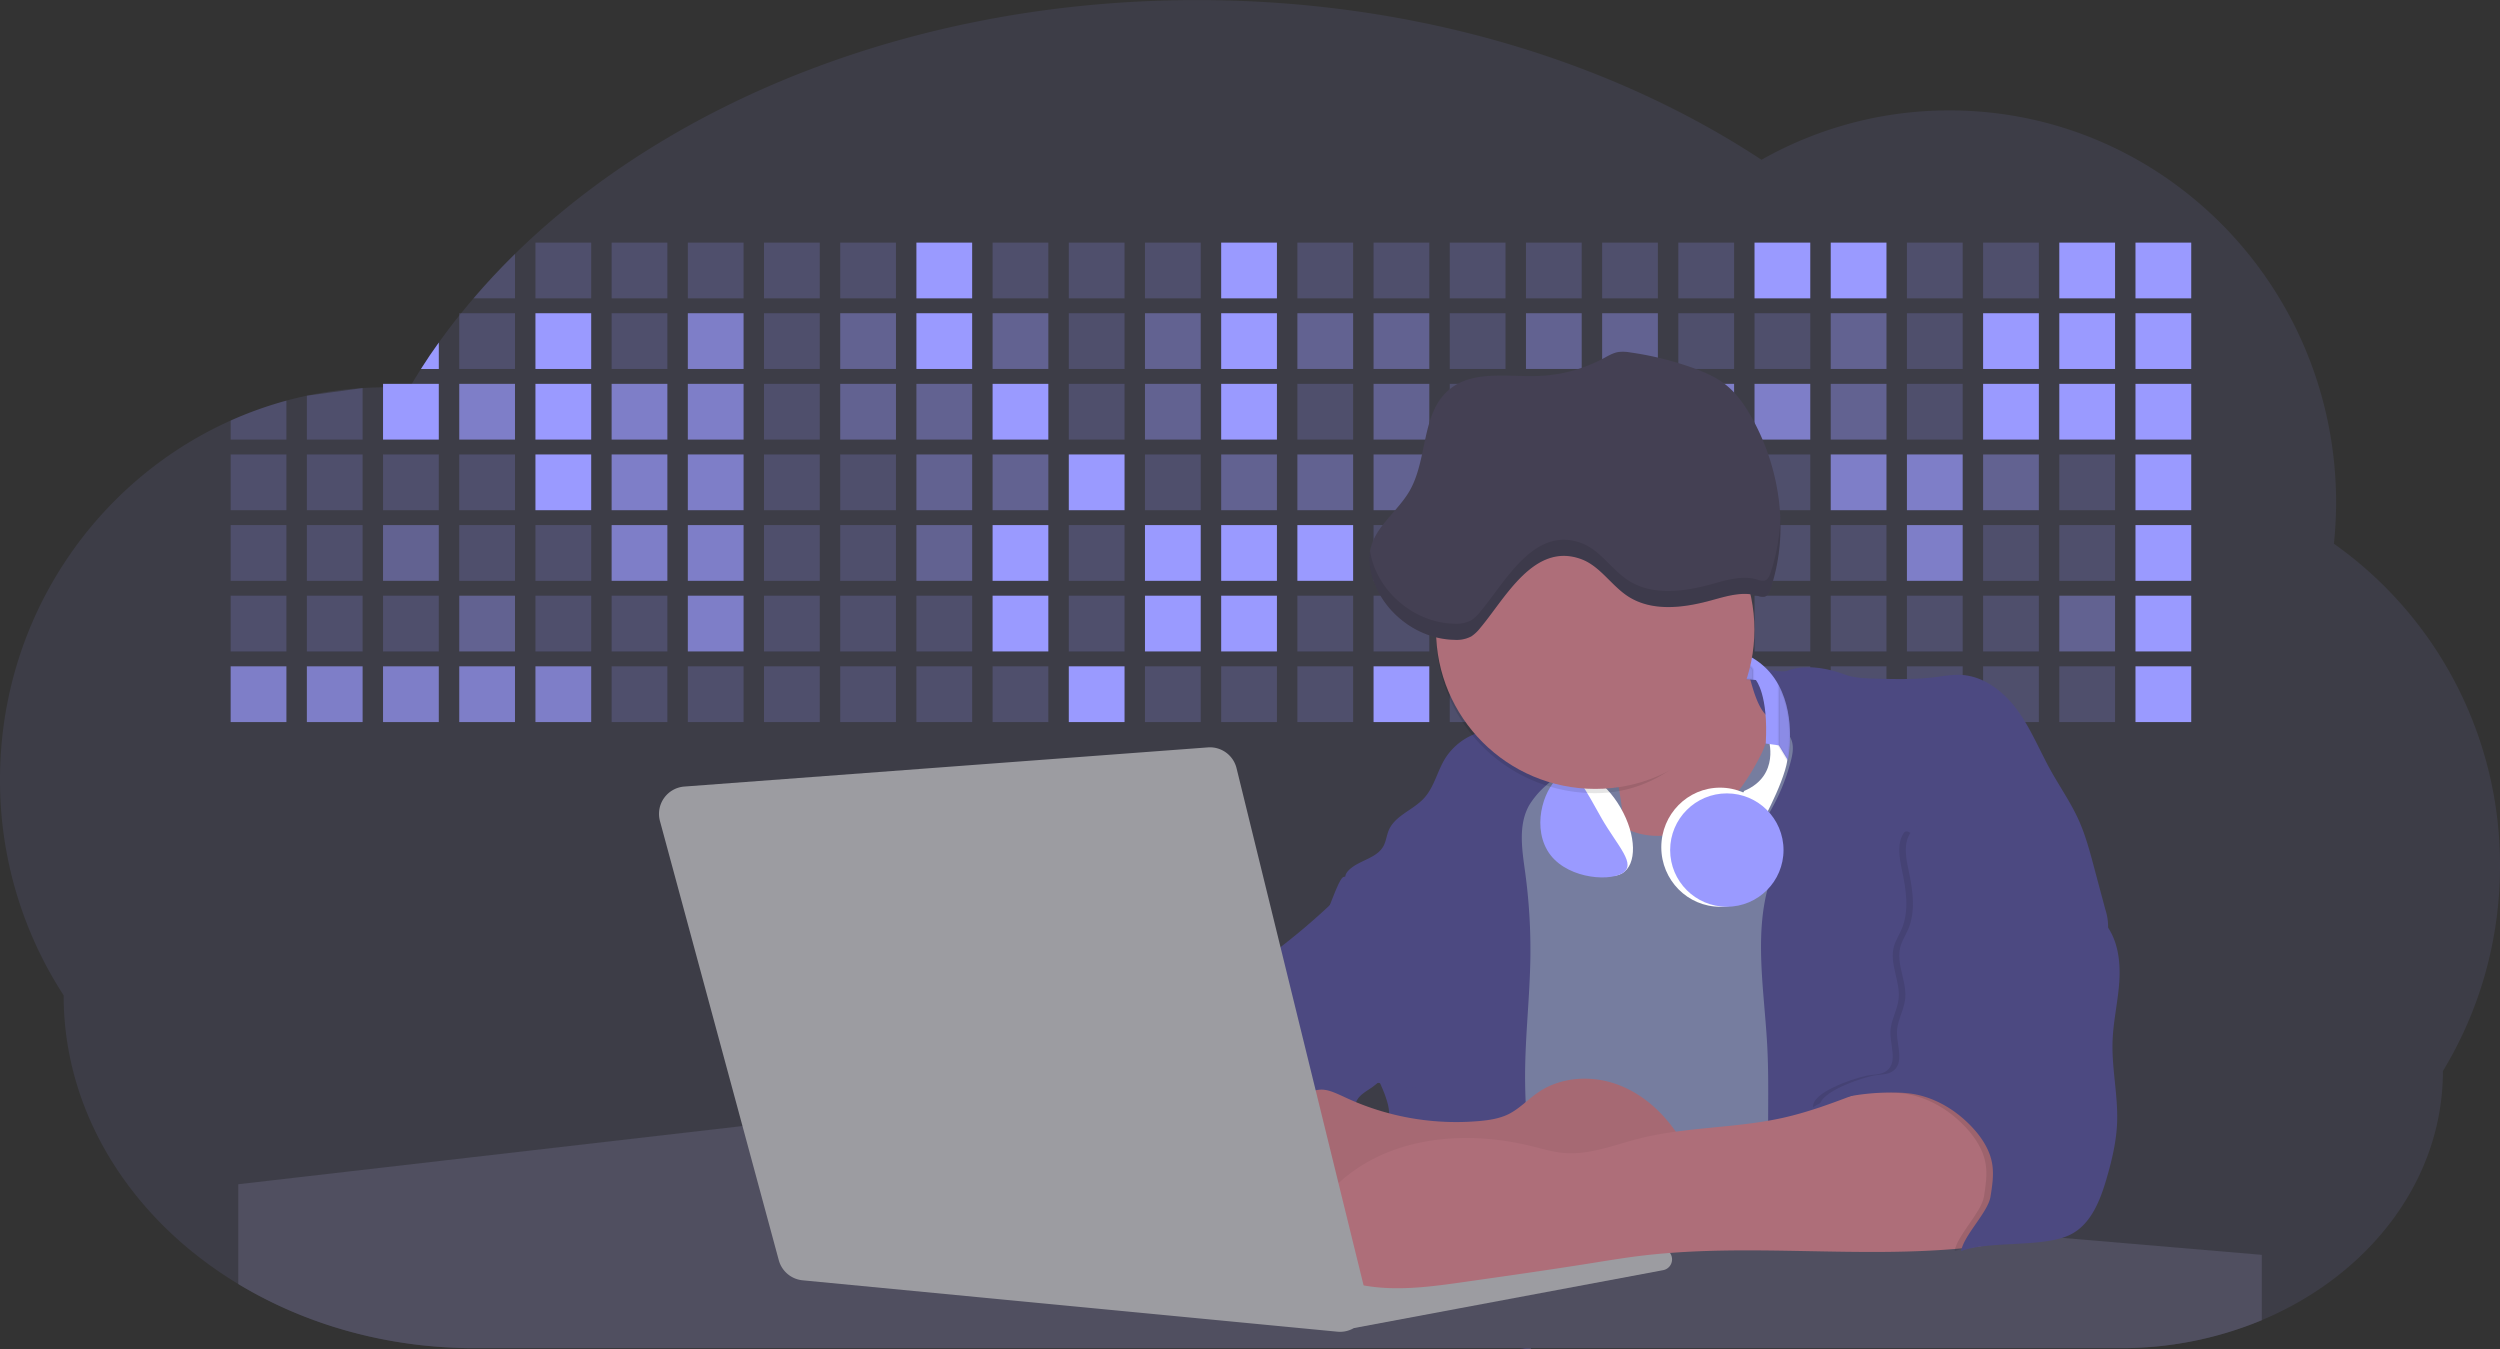 <svg id="aa7bae02-e79e-4d6b-a496-aba15f39787c" data-name="Layer 1" xmlns="http://www.w3.org/2000/svg" width="1144" height="617.32" viewBox="0 0 1144 617.32"><rect x="0" y="0" width="1144" height="617.32" fill="#333333" stroke="none"/><title>developer activity</title><path d="M1172,537.57a181.92,181.92,0,0,1-6.85,49.6,180.06,180.06,0,0,1-19.27,44.28c0,50.1-33.82,93.4-82.91,114a167.3,167.3,0,0,1-64.73,12.8H245.17c-40.25,0-77.55-10.86-108.14-29.36A185.76,185.76,0,0,1,112.2,711c-34-29.22-55.08-69.6-55.08-114.2A180.5,180.5,0,0,1,28,498.08c0-73.36,43.39-136.44,105.55-164.29a174.52,174.52,0,0,1,25.51-9.12q4.63-1.26,9.36-2.26a175.39,175.39,0,0,1,25.51-3.5q4.65-.29,9.35-.33H205c3.46,0,6.89.12,10.3.32l1.12-1.9q2.06-3.44,4.22-6.81,3.9-6.14,8.18-12.1,4.48-6.29,9.35-12.38l.83-1q2.76-3.44,5.64-6.8,9-10.49,19-20.35c72.11-70.68,185.08-116.18,312.08-116.18,98.82,0,189.15,27.55,258.34,73.07A174.18,174.18,0,0,1,920,191.86c97.74,0,177,80.37,177,179.51a184.9,184.9,0,0,1-1,18.78A180,180,0,0,1,1172,537.57Z" transform="translate(-28 -141.34)" fill="#9a9aff" opacity="0.1"/><path d="M263.66,257.52v20.35h-19Q253.59,267.39,263.66,257.52Z" transform="translate(-28 -141.34)" fill="#9a9aff" opacity="0.2"/><rect x="245.02" y="111.02" width="25.51" height="25.51" fill="#9a9aff" opacity="0.2"/><rect x="279.88" y="111.02" width="25.51" height="25.51" fill="#9a9aff" opacity="0.2"/><rect x="314.75" y="111.02" width="25.51" height="25.51" fill="#9a9aff" opacity="0.2"/><rect x="349.61" y="111.02" width="25.51" height="25.51" fill="#9a9aff" opacity="0.2"/><rect x="384.48" y="111.02" width="25.51" height="25.51" fill="#9a9aff" opacity="0.2"/><rect x="419.35" y="111.02" width="25.51" height="25.51" fill="#9a9aff"/><rect x="454.21" y="111.02" width="25.51" height="25.51" fill="#9a9aff" opacity="0.2"/><rect x="489.08" y="111.02" width="25.51" height="25.51" fill="#9a9aff" opacity="0.2"/><rect x="523.94" y="111.02" width="25.51" height="25.51" fill="#9a9aff" opacity="0.2"/><rect x="558.81" y="111.02" width="25.51" height="25.51" fill="#9a9aff"/><rect x="593.68" y="111.02" width="25.51" height="25.51" fill="#9a9aff" opacity="0.2"/><rect x="628.54" y="111.02" width="25.51" height="25.51" fill="#9a9aff" opacity="0.2"/><rect x="663.41" y="111.02" width="25.51" height="25.51" fill="#9a9aff" opacity="0.2"/><rect x="698.28" y="111.02" width="25.51" height="25.51" fill="#9a9aff" opacity="0.2"/><rect x="733.14" y="111.02" width="25.51" height="25.51" fill="#9a9aff" opacity="0.2"/><rect x="768.01" y="111.02" width="25.51" height="25.51" fill="#9a9aff" opacity="0.2"/><rect x="802.87" y="111.02" width="25.51" height="25.51" fill="#9a9aff"/><rect x="837.74" y="111.02" width="25.51" height="25.51" fill="#9a9aff"/><rect x="872.61" y="111.02" width="25.51" height="25.51" fill="#9a9aff" opacity="0.2"/><rect x="907.47" y="111.02" width="25.51" height="25.51" fill="#9a9aff" opacity="0.2"/><rect x="942.34" y="111.02" width="25.51" height="25.51" fill="#9a9aff"/><rect x="977.2" y="111.02" width="25.51" height="25.51" fill="#9a9aff"/><path d="M228.8,298.08v12.1h-8.18Q224.52,304,228.8,298.08Z" transform="translate(-28 -141.34)" fill="#9a9aff"/><rect x="210.15" y="143.33" width="25.51" height="25.51" fill="#9a9aff" opacity="0.2"/><rect x="245.02" y="143.33" width="25.51" height="25.51" fill="#9a9aff"/><rect x="279.88" y="143.33" width="25.51" height="25.51" fill="#9a9aff" opacity="0.2"/><rect x="314.75" y="143.33" width="25.51" height="25.51" fill="#9a9aff" opacity="0.7"/><rect x="349.61" y="143.33" width="25.51" height="25.51" fill="#9a9aff" opacity="0.2"/><rect x="384.48" y="143.33" width="25.51" height="25.51" fill="#9a9aff" opacity="0.4"/><rect x="419.35" y="143.33" width="25.51" height="25.51" fill="#9a9aff"/><rect x="454.21" y="143.33" width="25.51" height="25.51" fill="#9a9aff" opacity="0.4"/><rect x="489.08" y="143.33" width="25.51" height="25.51" fill="#9a9aff" opacity="0.2"/><rect x="523.94" y="143.33" width="25.51" height="25.51" fill="#9a9aff" opacity="0.4"/><rect x="558.81" y="143.33" width="25.51" height="25.51" fill="#9a9aff"/><rect x="593.68" y="143.33" width="25.51" height="25.51" fill="#9a9aff" opacity="0.4"/><rect x="628.54" y="143.33" width="25.51" height="25.51" fill="#9a9aff" opacity="0.4"/><rect x="663.41" y="143.33" width="25.51" height="25.51" fill="#9a9aff" opacity="0.2"/><rect x="698.28" y="143.33" width="25.51" height="25.51" fill="#9a9aff" opacity="0.4"/><rect x="733.14" y="143.33" width="25.51" height="25.51" fill="#9a9aff" opacity="0.4"/><rect x="768.01" y="143.33" width="25.51" height="25.51" fill="#9a9aff" opacity="0.2"/><rect x="802.87" y="143.33" width="25.51" height="25.51" fill="#9a9aff" opacity="0.2"/><rect x="837.74" y="143.33" width="25.51" height="25.51" fill="#9a9aff" opacity="0.4"/><rect x="872.61" y="143.33" width="25.51" height="25.51" fill="#9a9aff" opacity="0.2"/><rect x="907.47" y="143.33" width="25.51" height="25.51" fill="#9a9aff"/><rect x="942.34" y="143.33" width="25.51" height="25.51" fill="#9a9aff"/><rect x="977.2" y="143.33" width="25.51" height="25.51" fill="#9a9aff"/><path d="M159.06,324.67V342.5H133.55v-8.71A174.52,174.52,0,0,1,159.06,324.67Z" transform="translate(-28 -141.34)" fill="#9a9aff" opacity="0.2"/><polygon points="165.93 177.57 165.93 201.16 140.42 201.16 140.42 181.07 165.93 177.57" fill="#9a9aff" opacity="0.2"/><rect x="175.28" y="175.65" width="25.51" height="25.51" fill="#9a9aff"/><rect x="210.15" y="175.65" width="25.51" height="25.51" fill="#9a9aff" opacity="0.7"/><rect x="245.02" y="175.65" width="25.51" height="25.51" fill="#9a9aff"/><rect x="279.88" y="175.65" width="25.51" height="25.51" fill="#9a9aff" opacity="0.7"/><rect x="314.75" y="175.65" width="25.51" height="25.51" fill="#9a9aff" opacity="0.7"/><rect x="349.61" y="175.65" width="25.51" height="25.51" fill="#9a9aff" opacity="0.2"/><rect x="384.48" y="175.65" width="25.51" height="25.51" fill="#9a9aff" opacity="0.4"/><rect x="419.35" y="175.65" width="25.51" height="25.51" fill="#9a9aff" opacity="0.4"/><rect x="454.21" y="175.65" width="25.51" height="25.51" fill="#9a9aff"/><rect x="489.08" y="175.65" width="25.51" height="25.51" fill="#9a9aff" opacity="0.2"/><rect x="523.94" y="175.65" width="25.51" height="25.51" fill="#9a9aff" opacity="0.4"/><rect x="558.81" y="175.65" width="25.51" height="25.51" fill="#9a9aff"/><rect x="593.68" y="175.65" width="25.51" height="25.51" fill="#9a9aff" opacity="0.2"/><rect x="628.54" y="175.65" width="25.51" height="25.51" fill="#9a9aff" opacity="0.4"/><rect x="663.41" y="175.65" width="25.51" height="25.51" fill="#9a9aff" opacity="0.2"/><rect x="698.28" y="175.65" width="25.51" height="25.51" fill="#9a9aff"/><rect x="733.14" y="175.65" width="25.51" height="25.51" fill="#9a9aff" opacity="0.2"/><rect x="768.01" y="175.65" width="25.51" height="25.51" fill="#9a9aff" opacity="0.7"/><rect x="802.87" y="175.65" width="25.51" height="25.51" fill="#9a9aff" opacity="0.7"/><rect x="837.74" y="175.65" width="25.51" height="25.51" fill="#9a9aff" opacity="0.4"/><rect x="872.61" y="175.65" width="25.51" height="25.51" fill="#9a9aff" opacity="0.2"/><rect x="907.47" y="175.65" width="25.51" height="25.51" fill="#9a9aff"/><rect x="942.34" y="175.65" width="25.51" height="25.51" fill="#9a9aff"/><rect x="977.2" y="175.65" width="25.51" height="25.51" fill="#9a9aff"/><rect x="105.55" y="207.96" width="25.51" height="25.51" fill="#9a9aff" opacity="0.2"/><rect x="140.42" y="207.96" width="25.51" height="25.51" fill="#9a9aff" opacity="0.2"/><rect x="175.28" y="207.96" width="25.51" height="25.51" fill="#9a9aff" opacity="0.2"/><rect x="210.15" y="207.96" width="25.51" height="25.51" fill="#9a9aff" opacity="0.2"/><rect x="245.02" y="207.96" width="25.51" height="25.51" fill="#9a9aff"/><rect x="279.88" y="207.96" width="25.51" height="25.51" fill="#9a9aff" opacity="0.7"/><rect x="314.75" y="207.96" width="25.51" height="25.51" fill="#9a9aff" opacity="0.7"/><rect x="349.61" y="207.96" width="25.51" height="25.51" fill="#9a9aff" opacity="0.2"/><rect x="384.48" y="207.96" width="25.51" height="25.51" fill="#9a9aff" opacity="0.2"/><rect x="419.35" y="207.96" width="25.51" height="25.51" fill="#9a9aff" opacity="0.4"/><rect x="454.21" y="207.96" width="25.51" height="25.51" fill="#9a9aff" opacity="0.4"/><rect x="489.08" y="207.96" width="25.51" height="25.51" fill="#9a9aff"/><rect x="523.94" y="207.96" width="25.51" height="25.51" fill="#9a9aff" opacity="0.2"/><rect x="558.81" y="207.96" width="25.51" height="25.51" fill="#9a9aff" opacity="0.4"/><rect x="593.68" y="207.96" width="25.51" height="25.51" fill="#9a9aff" opacity="0.4"/><rect x="628.54" y="207.96" width="25.51" height="25.51" fill="#9a9aff" opacity="0.4"/><rect x="663.41" y="207.96" width="25.51" height="25.51" fill="#9a9aff" opacity="0.4"/><rect x="698.28" y="207.96" width="25.51" height="25.51" fill="#9a9aff" opacity="0.2"/><rect x="733.14" y="207.96" width="25.51" height="25.51" fill="#9a9aff" opacity="0.2"/><rect x="768.01" y="207.96" width="25.51" height="25.51" fill="#9a9aff" opacity="0.2"/><rect x="802.87" y="207.96" width="25.51" height="25.51" fill="#9a9aff" opacity="0.2"/><rect x="837.74" y="207.96" width="25.51" height="25.51" fill="#9a9aff" opacity="0.7"/><rect x="872.61" y="207.96" width="25.51" height="25.51" fill="#9a9aff" opacity="0.7"/><rect x="907.47" y="207.96" width="25.51" height="25.51" fill="#9a9aff" opacity="0.4"/><rect x="942.34" y="207.96" width="25.51" height="25.51" fill="#9a9aff" opacity="0.2"/><rect x="977.2" y="207.96" width="25.51" height="25.51" fill="#9a9aff"/><rect x="105.55" y="240.28" width="25.51" height="25.51" fill="#9a9aff" opacity="0.2"/><rect x="140.42" y="240.28" width="25.51" height="25.51" fill="#9a9aff" opacity="0.2"/><rect x="175.28" y="240.28" width="25.51" height="25.51" fill="#9a9aff" opacity="0.4"/><rect x="210.15" y="240.28" width="25.51" height="25.51" fill="#9a9aff" opacity="0.2"/><rect x="245.02" y="240.28" width="25.51" height="25.51" fill="#9a9aff" opacity="0.2"/><rect x="279.88" y="240.28" width="25.51" height="25.51" fill="#9a9aff" opacity="0.7"/><rect x="314.75" y="240.28" width="25.51" height="25.51" fill="#9a9aff" opacity="0.7"/><rect x="349.61" y="240.28" width="25.51" height="25.51" fill="#9a9aff" opacity="0.2"/><rect x="384.48" y="240.28" width="25.51" height="25.51" fill="#9a9aff" opacity="0.2"/><rect x="419.35" y="240.28" width="25.51" height="25.51" fill="#9a9aff" opacity="0.4"/><rect x="454.21" y="240.28" width="25.51" height="25.51" fill="#9a9aff"/><rect x="489.08" y="240.28" width="25.51" height="25.51" fill="#9a9aff" opacity="0.2"/><rect x="523.94" y="240.28" width="25.51" height="25.51" fill="#9a9aff"/><rect x="558.81" y="240.28" width="25.51" height="25.51" fill="#9a9aff"/><rect x="593.68" y="240.28" width="25.51" height="25.51" fill="#9a9aff"/><rect x="628.54" y="240.28" width="25.51" height="25.51" fill="#9a9aff" opacity="0.2"/><rect x="663.41" y="240.28" width="25.51" height="25.51" fill="#9a9aff"/><rect x="698.28" y="240.28" width="25.51" height="25.51" fill="#9a9aff" opacity="0.2"/><rect x="733.14" y="240.28" width="25.51" height="25.51" fill="#9a9aff" opacity="0.2"/><rect x="768.01" y="240.28" width="25.51" height="25.51" fill="#9a9aff" opacity="0.2"/><rect x="802.87" y="240.28" width="25.51" height="25.51" fill="#9a9aff" opacity="0.2"/><rect x="837.74" y="240.28" width="25.51" height="25.51" fill="#9a9aff" opacity="0.2"/><rect x="872.61" y="240.28" width="25.51" height="25.51" fill="#9a9aff" opacity="0.7"/><rect x="907.47" y="240.28" width="25.51" height="25.51" fill="#9a9aff" opacity="0.2"/><rect x="942.34" y="240.28" width="25.51" height="25.51" fill="#9a9aff" opacity="0.2"/><rect x="977.2" y="240.28" width="25.51" height="25.51" fill="#9a9aff"/><rect x="105.55" y="272.59" width="25.51" height="25.51" fill="#9a9aff" opacity="0.2"/><rect x="140.42" y="272.59" width="25.51" height="25.51" fill="#9a9aff" opacity="0.2"/><rect x="175.28" y="272.59" width="25.51" height="25.51" fill="#9a9aff" opacity="0.2"/><rect x="210.15" y="272.59" width="25.51" height="25.51" fill="#9a9aff" opacity="0.4"/><rect x="245.02" y="272.59" width="25.51" height="25.51" fill="#9a9aff" opacity="0.2"/><rect x="279.88" y="272.59" width="25.51" height="25.51" fill="#9a9aff" opacity="0.2"/><rect x="314.75" y="272.59" width="25.51" height="25.51" fill="#9a9aff" opacity="0.7"/><rect x="349.61" y="272.59" width="25.51" height="25.51" fill="#9a9aff" opacity="0.2"/><rect x="384.48" y="272.59" width="25.51" height="25.51" fill="#9a9aff" opacity="0.2"/><rect x="419.35" y="272.59" width="25.51" height="25.51" fill="#9a9aff" opacity="0.2"/><rect x="454.21" y="272.59" width="25.51" height="25.51" fill="#9a9aff"/><rect x="489.08" y="272.59" width="25.51" height="25.51" fill="#9a9aff" opacity="0.2"/><rect x="523.94" y="272.59" width="25.51" height="25.51" fill="#9a9aff"/><rect x="558.81" y="272.59" width="25.51" height="25.51" fill="#9a9aff"/><rect x="593.68" y="272.59" width="25.51" height="25.51" fill="#9a9aff" opacity="0.2"/><rect x="628.54" y="272.59" width="25.51" height="25.51" fill="#9a9aff" opacity="0.2"/><rect x="663.41" y="272.59" width="25.51" height="25.51" fill="#9a9aff" opacity="0.2"/><rect x="698.28" y="272.59" width="25.51" height="25.51" fill="#9a9aff" opacity="0.2"/><rect x="733.14" y="272.59" width="25.51" height="25.51" fill="#9a9aff" opacity="0.2"/><rect x="768.01" y="272.59" width="25.51" height="25.51" fill="#9a9aff" opacity="0.2"/><rect x="802.87" y="272.59" width="25.51" height="25.51" fill="#9a9aff" opacity="0.2"/><rect x="837.74" y="272.59" width="25.51" height="25.51" fill="#9a9aff" opacity="0.2"/><rect x="872.61" y="272.59" width="25.51" height="25.51" fill="#9a9aff" opacity="0.2"/><rect x="907.47" y="272.59" width="25.51" height="25.51" fill="#9a9aff" opacity="0.2"/><rect x="942.34" y="272.59" width="25.51" height="25.51" fill="#9a9aff" opacity="0.4"/><rect x="977.2" y="272.59" width="25.51" height="25.51" fill="#9a9aff"/><rect x="105.55" y="304.91" width="25.51" height="25.51" fill="#9a9aff" opacity="0.7"/><rect x="140.42" y="304.91" width="25.51" height="25.51" fill="#9a9aff" opacity="0.7"/><rect x="175.28" y="304.91" width="25.51" height="25.51" fill="#9a9aff" opacity="0.7"/><rect x="210.15" y="304.91" width="25.51" height="25.51" fill="#9a9aff" opacity="0.7"/><rect x="245.02" y="304.91" width="25.51" height="25.51" fill="#9a9aff" opacity="0.7"/><rect x="279.88" y="304.91" width="25.51" height="25.51" fill="#9a9aff" opacity="0.2"/><rect x="314.75" y="304.91" width="25.51" height="25.51" fill="#9a9aff" opacity="0.2"/><rect x="349.61" y="304.91" width="25.51" height="25.51" fill="#9a9aff" opacity="0.2"/><rect x="384.48" y="304.91" width="25.51" height="25.51" fill="#9a9aff" opacity="0.2"/><rect x="419.35" y="304.91" width="25.51" height="25.51" fill="#9a9aff" opacity="0.2"/><rect x="454.21" y="304.91" width="25.51" height="25.51" fill="#9a9aff" opacity="0.2"/><rect x="489.08" y="304.91" width="25.51" height="25.51" fill="#9a9aff"/><rect x="523.94" y="304.91" width="25.51" height="25.51" fill="#9a9aff" opacity="0.2"/><rect x="558.81" y="304.91" width="25.51" height="25.51" fill="#9a9aff" opacity="0.2"/><rect x="593.68" y="304.91" width="25.51" height="25.51" fill="#9a9aff" opacity="0.2"/><rect x="628.54" y="304.91" width="25.51" height="25.51" fill="#9a9aff"/><rect x="663.41" y="304.91" width="25.51" height="25.51" fill="#9a9aff" opacity="0.2"/><rect x="698.28" y="304.91" width="25.51" height="25.51" fill="#9a9aff" opacity="0.2"/><rect x="733.14" y="304.91" width="25.51" height="25.51" fill="#9a9aff" opacity="0.2"/><rect x="768.01" y="304.91" width="25.51" height="25.51" fill="#9a9aff" opacity="0.2"/><rect x="802.87" y="304.91" width="25.51" height="25.51" fill="#9a9aff" opacity="0.2"/><rect x="837.74" y="304.91" width="25.51" height="25.51" fill="#9a9aff" opacity="0.2"/><rect x="872.61" y="304.91" width="25.51" height="25.51" fill="#9a9aff" opacity="0.2"/><rect x="907.47" y="304.91" width="25.51" height="25.51" fill="#9a9aff" opacity="0.2"/><rect x="942.34" y="304.91" width="25.51" height="25.51" fill="#9a9aff" opacity="0.2"/><rect x="977.2" y="304.91" width="25.51" height="25.51" fill="#9a9aff"/><circle cx="734.52" cy="363.89" r="34.87" fill="#767d9f"/><path d="M760.71,460.87q5.22,22.78,8.86,45.9c.73,4.58,1.38,9.41-.28,13.74-1.39,3.61-4.22,6.43-6.44,9.59s-3.9,7.21-2.55,10.83,5.29,5.6,9.05,6.62c10.76,2.9,22.23.79,32.94-2.35a53.29,53.29,0,0,0,13.81-5.72c4.54-2.88,8.26-6.88,11.68-11,15.61-18.93,25.83-41.65,35.45-64.23a39.12,39.12,0,0,1-33.11-13.34c-3.94-4.63-6.83-11.08-4.61-16.74-6.51,3.57-14.24,3.81-21.25,6.25a75.49,75.49,0,0,0-12.5,6.15q-7.18,4.15-14.28,8.46C772.07,458.29,767,461.19,760.71,460.87Z" transform="translate(-28 -141.34)" fill="#ae6e79"/><path d="M833.64,487.05c-6.11,11.89-14.06,23.32-25.41,30.4s-26.63,9-38,2c-5.6-3.42-9.84-8.62-14.73-13s-11-8.13-17.57-7.56c-7.24.63-12.91,6.28-17.76,11.69-7.36,8.22-14.47,16.79-19.68,26.52-10,18.7-12.37,40.56-11.93,61.76s3.51,42.29,3.58,63.49c.1,26.08-4.32,51.95-8.79,77.64,41.1-5.06,82.25,6,123.44,10.19,26.36,2.71,52.92,2.65,79.42,2.58,4.66,0,9.62-.12,13.5-2.7a18.2,18.2,0,0,0,5.59-6.64c3.66-6.75,5.13-14.45,6.15-22.06,2.59-19.22,2.67-38.68,2.74-58.08.18-47,.35-94.17-5.62-140.8-1.47-11.47-3.35-23-7.75-33.73s-11.58-20.6-21.62-26.35c-6.45-3.7-21.4-10.14-29-6.41C841.67,460.15,837.73,479.09,833.64,487.05Z" transform="translate(-28 -141.34)" fill="#767d9f"/><path d="M836.68,619.77c-1.55-29-7.86-59.95,5.57-85.69,3.3-6.32-8.54-14.21-4.88-20.33a92.08,92.08,0,0,0,10.06-23.93c.76-2.89,1.37-5.95.65-8.85-1.33-5.29-6.56-8.44-11-11.66-4.9-3.56-7.42-14.41-9-20.28s12.57,1.2,18.26-.89c7.9-2.89,17.94-1.07,25.82,1.86,4.4,1.62,9.18,1.76,13.87,1.88,9.11.24,18.25.47,27.29-.65,4.06-.51,8.13-1.28,12.21-1.05,10.41.59,19.46,7.71,25.62,16.13s10.08,18.23,15.13,27.35c4.21,7.6,9.23,14.78,12.82,22.69,3.18,7,5.19,14.52,7.18,22l5.13,19.19a25.58,25.58,0,0,1,1.26,8.51c-.26,3.07-1.62,5.93-3,8.66A164.12,164.12,0,0,1,971,603.2c-10.79,13.23-23.89,25.16-30.3,41-2.5,6.17-3.89,12.73-5.16,19.27a707.94,707.94,0,0,0-10.9,79.15,174.2,174.2,0,0,0-36.52-12.21,177.61,177.61,0,0,0-19-3c-5.59-.58-12.8.52-18.12-1-8.9-2.53-9.88-17.58-11.23-25.46-2.16-12.55-2.59-25.32-2.67-38C837,648.53,837.45,634.14,836.68,619.77Z" transform="translate(-28 -141.34)" fill="#4c4981"/><path d="M641.23,565.54c4.21,24,8.85,48.07,18,70.62-.23.22-.46.42-.69.62-.81.69-1.65,1.34-2.53,2-2.05,1.44-4.3,2.66-6,4.54a8,8,0,0,0-1.5,2.45,5.48,5.48,0,0,0,0,4.47c-4.77,2.11-10.31,1.46-15.66,1.26-4.61-.17-9.08,0-12.78,2.53-5.14,3.54-6.69,10.34-7.52,16.52q-.46,3.38-.79,6.77-.32,3.15-.52,6.32a188.61,188.61,0,0,0-.19,21q.08,1.92.21,3.84c-16.34-.39-31.23-8.91-45.32-17.19-3.22-1.89-6.54-3.88-8.63-7A15.8,15.8,0,0,1,555,674c0-.51.09-1,.16-1.52a41.58,41.58,0,0,1,2.29-8.68,107.2,107.2,0,0,1,19.19-32.65c3.58-4.18,7.61-8.27,9.28-13.52.73-2.29,1-4.72,1.74-7,3.32-9.88,15.3-14.55,19.4-24.14,1-2.29,1.46-4.8,2.7-7a17.63,17.63,0,0,1,4.25-4.75c.73-.61,1.49-1.2,2.24-1.79q10.54-8.26,20.31-17.45,1.82-1.71,3.6-3.46A59.48,59.48,0,0,0,641.23,565.54Z" transform="translate(-28 -141.34)" fill="#4c4981"/><path d="M742,494.56c-1.44,1.52-3,2.95-4.53,4.37l-.41.37-1.62,1.5a39,39,0,0,0-7.55,8.79l-.17.28c-5.1,9.13-3.21,20.37-1.79,30.74a261.55,261.55,0,0,1,2.37,39c-.26,18-2.38,35.88-2.42,53.86,0,4.08.09,8.15.27,12.23.29,6.63.79,13.25,1.39,19.87.65,7.26,1.43,14.51,2.16,21.76.58,5.61,1.13,11.21,1.59,16.81.23,2.9.45,5.79.63,8.69.21,3.4.38,6.81.48,10.21h0c.07,2.16.11,4.31.11,6.47,0,1.23,0,2.45,0,3.67q0,3.51-.19,7-.2,4.49-.61,9c-.31,3.27-.86,6.84-3.16,9.14-.14.14-.29.27-.44.4l-3.24-.4a332.72,332.72,0,0,0-67.3-1.2c.49-3.38.94-6.75,1.38-10.14.2-1.6.4-3.21.59-4.82q.33-2.76.63-5.52c.23-2,.44-4,.64-6q.78-7.73,1.37-15.47.87-11.29,1.32-22.62.22-5.41.34-10.83.17-6.72.16-13.45,0-6.54-.11-13.1c0-1.44-.06-2.88-.18-4.31a27.35,27.35,0,0,0-.53-3.83,49.87,49.87,0,0,0-3-8.48c-.22-.52-.43-1-.64-1.55-.12-.27-.23-.55-.34-.82,5.76-5.13,9.86-12,13.8-18.76,6.39-10.89,12.93-22.26,14-34.84s-5.18-26.71-17.2-30.55c-3.27-1-6.73-1.28-10.1-1.87-3.18-.56-9.81-1.83-13.49-4.11q-3,3.08-6,6.05a22.15,22.15,0,0,1,2.17-8.71l1.42.07a2.71,2.71,0,0,1-.16-1c0-1.07.74-2.28,2.32-3.62,4.71-4,12.12-4.89,15.09-10.3,1.24-2.25,1.45-4.93,2.45-7.29,2.87-6.73,11.11-9.21,16.07-14.59s6.2-13,10.21-19a28.62,28.62,0,0,1,12-10c.4-.19.81-.38,1.22-.55,8.3-3.55,18.16-4.36,26.76-4.34,3.34,0,12,.1,16.24,1.79a5.32,5.32,0,0,1,1.85,1.13C752.37,480.61,745.34,491,742,494.56Z" transform="translate(-28 -141.34)" fill="#4c4981"/><path d="M642.72,542.69a60.88,60.88,0,0,1,46.74,4.87c7.2,4,13.66,9.58,17.62,16.78,5.95,10.8,5.69,23.82,5.27,36.15-.21,6.17-.48,12.56-3.2,18.1C706,625,700.06,629.4,694,633a42.24,42.24,0,0,1-12.32,5.33c-6.72,1.46-13.7.22-20.47-1-7.36-1.36-15.26-3-20.37-8.48-3-3.18-4.64-7.31-6.26-11.35q-3.49-8.75-7-17.48c-4.05-10.11-5.42-18.52-.07-28.37,2.43-4.49,5.4-8.69,7.8-13.21C636.51,556.14,640.81,543.28,642.72,542.69Z" transform="translate(-28 -141.34)" fill="#4c4981"/><path d="M1063,715.56v29.9a167.3,167.3,0,0,1-64.73,12.8H728.58c-.14.14-.29.27-.44.4l-3.24-.4H245.17c-40.25,0-77.55-10.86-108.14-29.36V683.25l230.72-26.63.18,0L502.29,668l34.77,3,18.06,1.53,37.38,3.17,19.23,1.63,28,2.38,3.94.33,20.18,1.71L691.23,684l38.5,3.26,64.18,5.45,45.15,3.83,74.14,6.29,14.1,1.19,1.52.13,1.32.11,18.62,1.58,20.44,1.74,2.37.2Z" transform="translate(-28 -141.34)" fill="#504f60"/><polygon points="764 573.12 474.86 523.77 463.65 580.46 596.19 596.33 637 601.44 749.26 579.33 764 573.12" fill="#9c9ca1"/><path d="M642.33,739.94l144.86-27.23a5,5,0,0,1,5.94,4.93h0a5,5,0,0,1-4.09,4.93L647.57,749.06Z" transform="translate(-28 -141.34)" fill="#9c9ca1"/><path d="M705.17,654.31c4.51-.42,9.08-1.13,13.14-3.13,5-2.49,8.89-6.78,13.52-9.94,10.18-7,23.8-7.94,35.47-3.92s21.41,12.63,28.23,22.91c4.53,6.85,7.93,15.59,4.73,23.15a30.51,30.51,0,0,1-4.12,6.44l-8.34,10.9a29,29,0,0,1-5.66,6.09c-3.12,2.27-7,3.2-10.82,3.76-10.15,1.48-20.48.64-30.71,1.32-17.57,1.17-34.73,6.83-52.34,6.64-10.12-.11-20.11-2.15-30-4.19l-43.77-9c-7.62-1.56-16.23-3.84-19.82-10.75-1.61-3.11-1.91-6.71-2.1-10.21-.52-9.64,0-20.36,6.68-27.31,6.28-6.52,16.21-8.58,23.71-13.4,9.18-5.91,12.21-4,21.89.44A120,120,0,0,0,705.17,654.31Z" transform="translate(-28 -141.34)" fill="#ae6e79"/><path d="M705.17,654.31c4.51-.42,9.08-1.13,13.14-3.13,5-2.49,8.89-6.78,13.52-9.94,10.18-7,23.8-7.94,35.47-3.92s21.41,12.63,28.23,22.91c4.53,6.85,7.93,15.59,4.73,23.15a30.51,30.51,0,0,1-4.12,6.44l-8.34,10.9a29,29,0,0,1-5.66,6.09c-3.12,2.27-7,3.2-10.82,3.76-10.15,1.48-20.48.64-30.71,1.32-17.57,1.17-34.73,6.83-52.34,6.64-10.12-.11-20.11-2.15-30-4.19l-43.77-9c-7.62-1.56-16.23-3.84-19.82-10.75-1.61-3.11-1.91-6.71-2.1-10.21-.52-9.64,0-20.36,6.68-27.31,6.28-6.52,16.21-8.58,23.71-13.4,9.18-5.91,12.21-4,21.89.44A120,120,0,0,0,705.17,654.31Z" transform="translate(-28 -141.34)" opacity="0.05"/><path d="M880.94,640.6c-12.28,4.75-24.63,9.52-37.49,12.35-21.56,4.75-44.12,4-65.51,9.43-11.3,2.88-22.53,7.52-34.14,6.58-5.19-.42-10.2-2-15.25-3.2-28.37-7-60.62-4.73-83.66,13.27-7.88,6.15-14.33,13.82-20.18,22a14.7,14.7,0,0,0,5.91,21.88A86.62,86.62,0,0,0,659,730.48c13.13,1.16,26.32-.7,39.38-2.56,19.38-2.75,38.77-5.51,58.1-8.6,6.94-1.11,13.88-2.26,20.86-3.14,50.23-6.35,101.37,1.37,151.73-3.93,5.09-.54,10.27-1.24,14.9-3.41,11.72-5.5,17.52-20,15.1-32.74s-11.76-23.33-23-29.83c-9.42-5.47-19.58-7.68-30.07-10C896.26,634,890.32,637,880.94,640.6Z" transform="translate(-28 -141.34)" fill="#ae6e79"/><path d="M988.67,564.44c5.54,7.26,6.72,17,6.12,26.09s-2.76,18.08-3.08,27.21c-.44,12.52,2.58,25,2.07,37.48-.36,8.73-2.43,17.29-4.88,25.67-2.89,9.89-7.07,20.52-16.2,25.27-12.12,6.31-37.54,2.76-50.29,7.7,1.16-7.23,12.28-17.7,13.44-24.93.8-5,1.61-10.14.75-15.15-1.1-6.39-4.85-12.06-9.3-16.78-7.08-7.51-16.32-13.16-26.47-15s-35-.33-43.12,6.08c-1-6.62,17.6-13,24.14-14.43,3.26-.73,7-.32,9.61-2.39,5-3.92,1.37-11.73,1.61-18,.19-5,3.11-9.58,3.7-14.58,1-8-4.22-16.15-2.17-24,.76-2.9,2.45-5.45,3.62-8.21,3.56-8.45,2-18.09.1-27.07-1.18-5.64-2.33-12,.81-16.81,2.91-4.49,11.17,11.5,16.46,10.76,17.47-2.45,33.28-15.4,47.39-4.8,7.19,5.4,8.13,11,11,18.71C976.77,554.6,984,558.36,988.67,564.44Z" transform="translate(-28 -141.34)" opacity="0.1"/><path d="M991.67,564.44c5.54,7.26,6.72,17,6.12,26.09s-2.76,18.08-3.08,27.21c-.44,12.52,2.58,25,2.07,37.48-.36,8.73-2.43,17.29-4.88,25.67-2.89,9.89-7.07,20.52-16.2,25.27-12.12,6.31-37.54,2.76-50.29,7.7,1.16-7.23,12.28-17.7,13.44-24.93.8-5,1.61-10.14.75-15.15-1.1-6.39-4.85-12.06-9.3-16.78-7.08-7.51-16.32-13.16-26.47-15s-35-.33-43.12,6.08c-1-6.62,17.6-13,24.14-14.43,3.26-.73,7-.32,9.61-2.39,5-3.92,1.37-11.73,1.61-18,.19-5,3.11-9.58,3.7-14.58,1-8-4.22-16.15-2.17-24,.76-2.9,2.45-5.45,3.62-8.21,3.56-8.45,2-18.09.1-27.07-1.18-5.64-2.33-12,.81-16.81,2.91-4.49,8.6-6.19,13.89-6.94a68.42,68.42,0,0,1,50,12.9c7.19,5.4,8.13,11,11,18.71C979.77,554.6,987,558.36,991.67,564.44Z" transform="translate(-28 -141.34)" fill="#4c4981"/><path d="M330,517.06,384.37,718a12.55,12.55,0,0,0,10.91,9.21L640,750.72a12.54,12.54,0,0,0,13.38-15.48L593.84,492.86a12.54,12.54,0,0,0-13.12-9.51L341.13,501.27A12.54,12.54,0,0,0,330,517.06Z" transform="translate(-28 -141.34)" fill="#9c9ca1"/><ellipse cx="787.11" cy="387.68" rx="26.9" ry="27.25" fill="#fff"/><path d="M837.2,479.31s5.67,16.86-11.06,23.95L824,507l10.48,10.34S847.4,493.77,846,485.4C846,485.4,844,476.9,837.2,479.31Z" transform="translate(-28 -141.34)" fill="#fff"/><circle cx="790.2" cy="388.99" r="25.94" fill="#9a9aff"/><path d="M846.13,489.23l-4.12-6.8-6-.85c1.28-22.39-4.53-29.06-4.53-29.06l-1.35-.13-5.88-.57-11.06-11.48v-3.26c15.54,1.85,24.13,9.23,28.77,17.88C850.16,470.14,846.13,489.23,846.13,489.23Z" transform="translate(-28 -141.34)" fill="#9a9aff"/><path d="M830.18,448.27v4.12l-5.88-.57-11.06-11.48S830.35,444.17,830.18,448.27Z" transform="translate(-28 -141.34)" stroke="#4c4981" stroke-miterlimit="10" opacity="0.1"/><path d="M846.13,489.23l-4.12-6.8V455C850.16,470.14,846.13,489.23,846.13,489.23Z" transform="translate(-28 -141.34)" stroke="#4c4981" stroke-miterlimit="10" opacity="0.1"/><ellipse cx="757.11" cy="518.2" rx="14.43" ry="26.32" transform="translate(-185.67 306.64) rotate(-30)" fill="#fff"/><path d="M761,516c7.27,12.59,16.19,21,9.29,25s-27,2-34.27-10.6-.67-30,6.23-34S753.72,503.38,761,516Z" transform="translate(-28 -141.34)" fill="#9a9aff"/><path d="M825.73,425.3c0,40.23-27.53,79-67.76,79a72.85,72.85,0,0,1,0-145.7C798.2,358.64,825.73,385.06,825.73,425.3Z" transform="translate(-28 -141.34)" opacity="0.1"/><circle cx="729.97" cy="288.15" r="72.85" fill="#ae6e79"/><path d="M751.57,397.21c8.67,3.19,13.8,12.15,21.58,17.14,11,7,25.32,5.19,37.88,1.73,7-1.91,14.32-4.24,21.21-2.12a6,6,0,0,0,3.23.46c1.5-.43,2.24-2.09,2.73-3.57,8.52-25.4,4.69-54.17-8.17-77.67-3.32-6.06-7.3-11.92-12.78-16.13-4.32-3.31-9.4-5.48-14.52-7.33a145,145,0,0,0-28.88-7.13,17.94,17.94,0,0,0-5.27-.17c-2.41.39-4.57,1.69-6.72,2.85A68.78,68.78,0,0,1,732,313.38c-14,.53-30-2.77-40.79,6.21-13,10.77-9.76,31.78-18.19,46.4-5.58,9.67-16.34,16.69-18.11,27.7a25.57,25.57,0,0,0,.63,10.07c4.12,16.94,20.52,30.06,38,30.37a14.42,14.42,0,0,0,7.76-1.59,17.55,17.55,0,0,0,4.09-3.89C716.84,415.09,729.94,389.25,751.57,397.21Z" transform="translate(-28 -141.34)" fill="#444053"/><path d="M838.2,403.48c-.49,1.48-1.23,3.14-2.73,3.57a6,6,0,0,1-3.23-.46c-6.89-2.12-14.25.21-21.2,2.12-12.57,3.46-26.92,5.31-37.88-1.73-7.79-5-12.91-14-21.59-17.14-21.63-8-34.73,17.88-46.21,31.44a17.55,17.55,0,0,1-4.09,3.89,14.42,14.42,0,0,1-7.76,1.59c-17.42-.31-33.83-13.43-38-30.37-.23-1-.43-2-.58-3,0,.09,0,.17-.05.26a25.57,25.57,0,0,0,.63,10.07c4.12,16.94,20.53,30.06,38,30.37a14.42,14.42,0,0,0,7.76-1.59,17.55,17.55,0,0,0,4.09-3.89c11.48-13.56,24.58-39.4,46.21-31.44,8.68,3.19,13.8,12.15,21.59,17.14,11,7,25.31,5.19,37.88,1.73,7-1.91,14.31-4.24,21.2-2.12a6,6,0,0,0,3.23.46c1.5-.43,2.24-2.09,2.73-3.57a90.29,90.29,0,0,0,4.48-32.26A88.8,88.8,0,0,1,838.2,403.48Z" transform="translate(-28 -141.34)" opacity="0.1"/></svg>